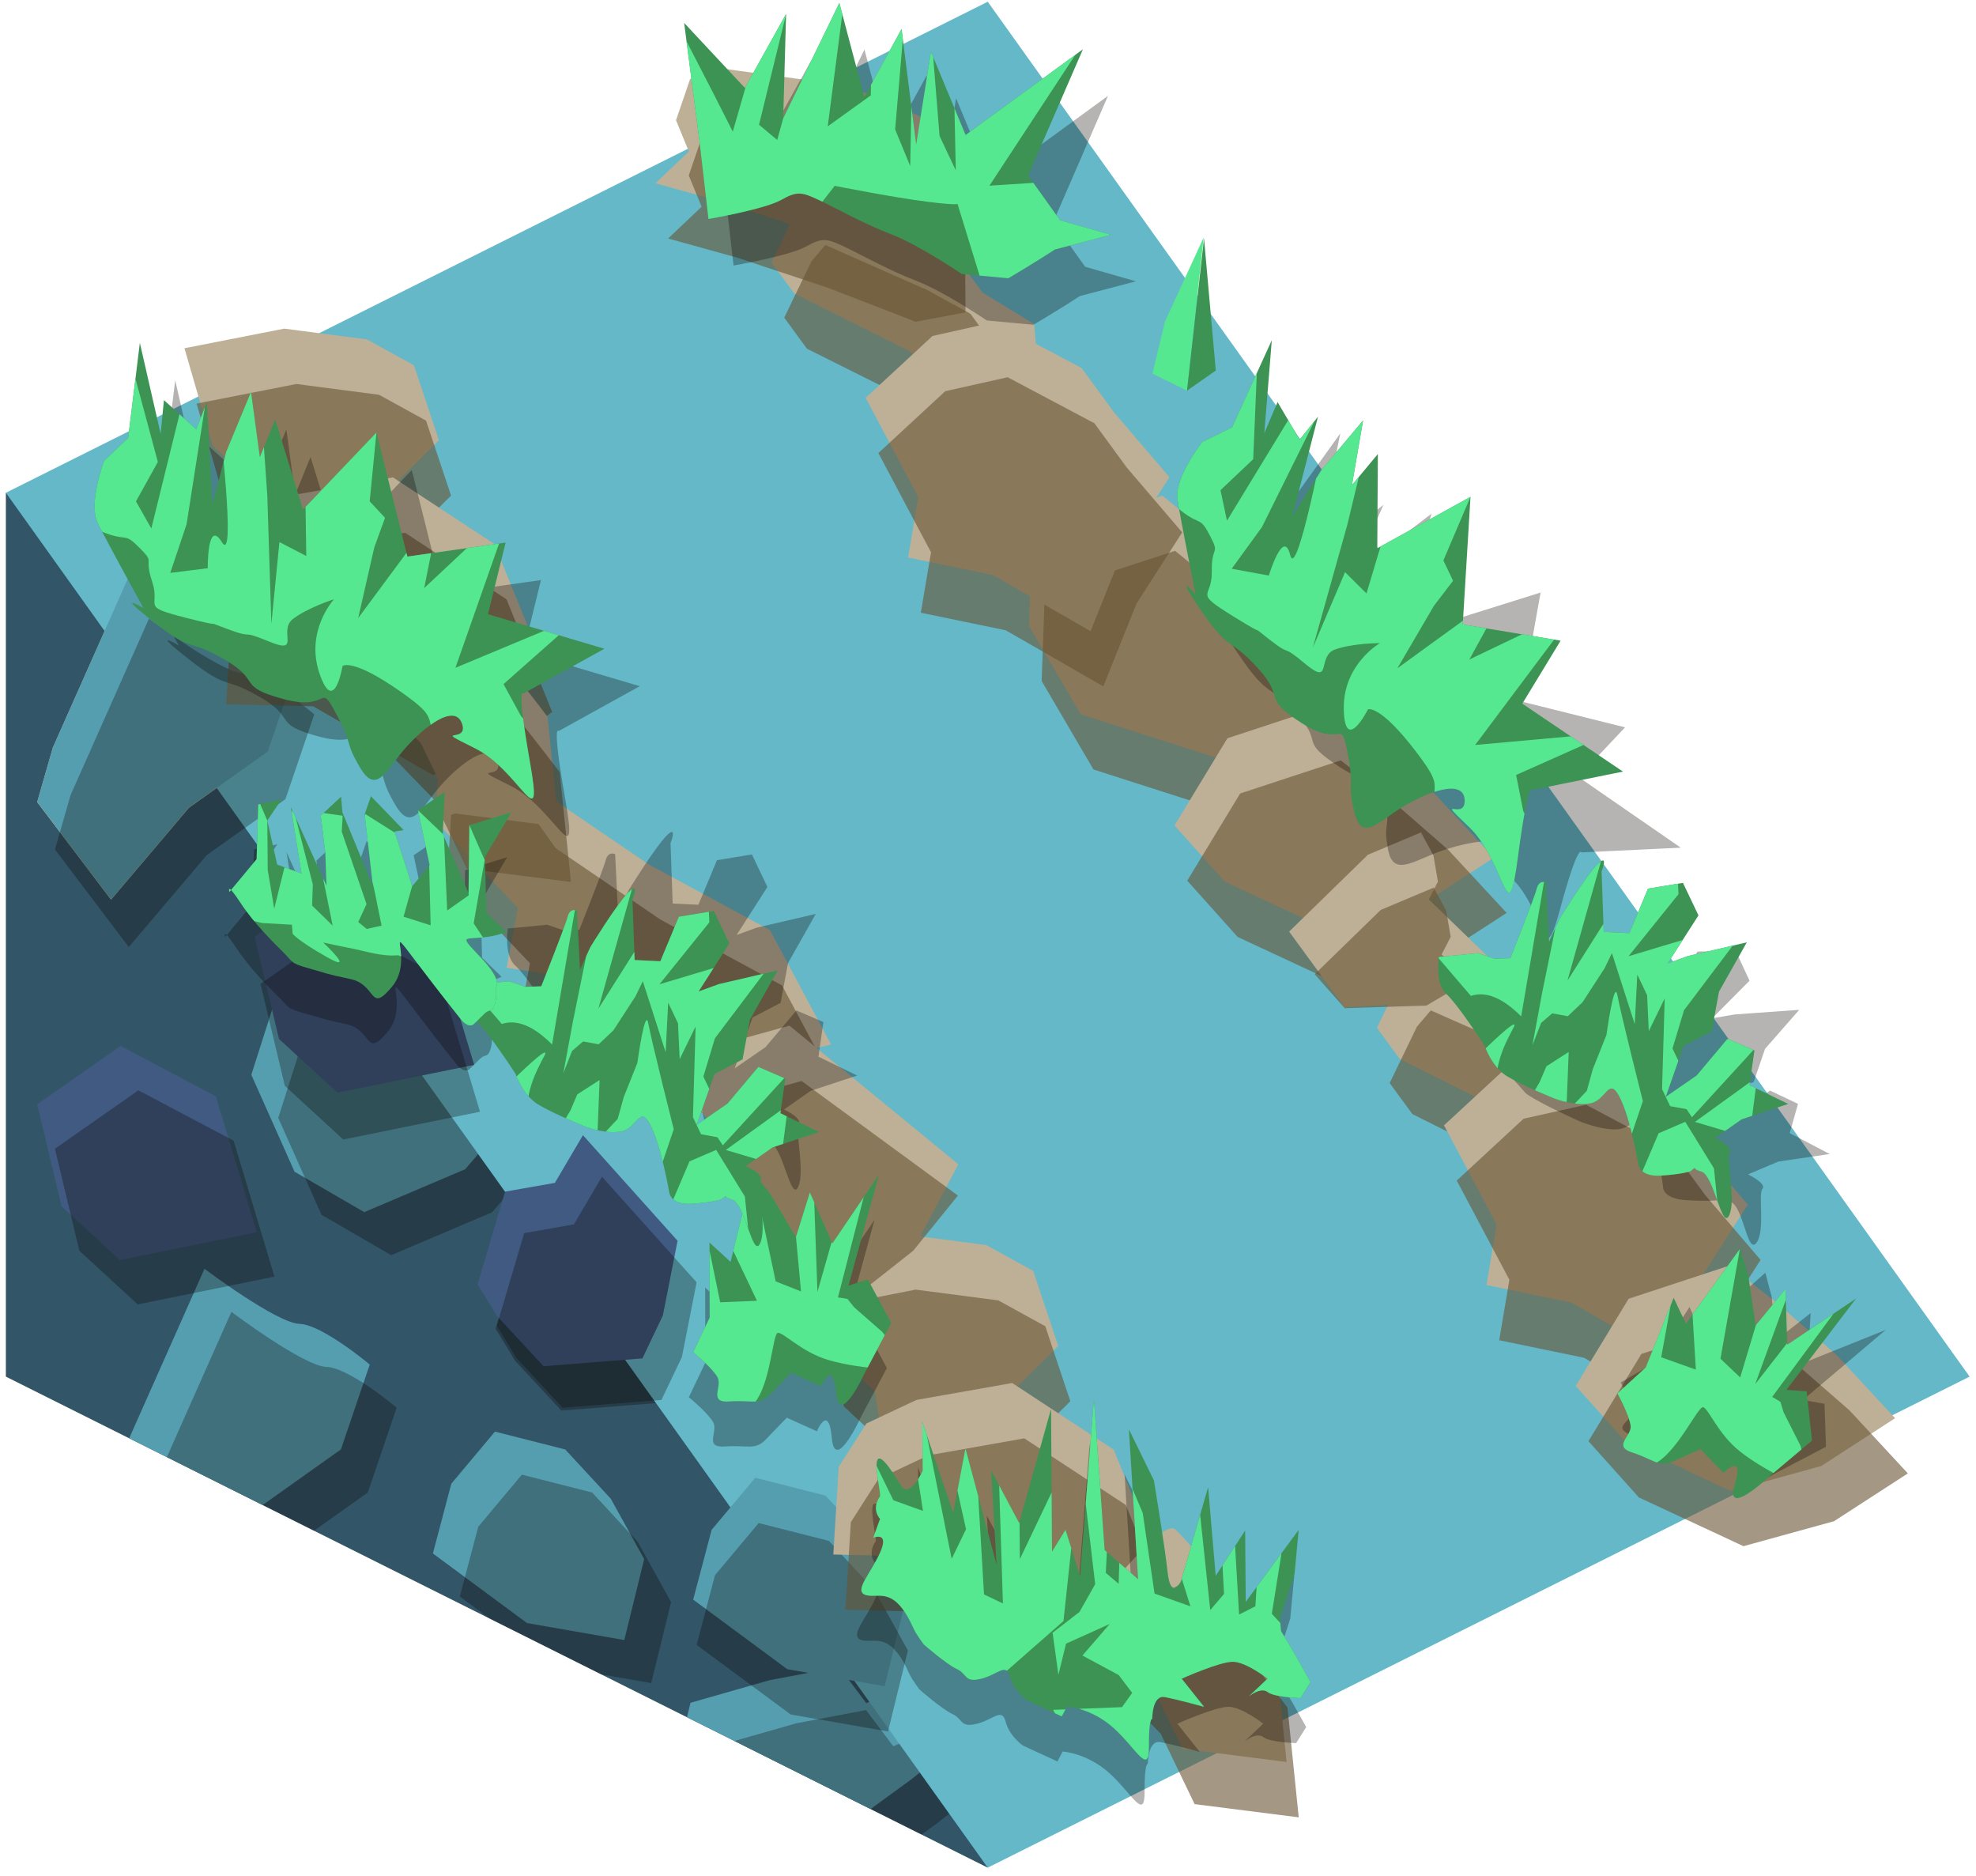 <?xml version="1.0" encoding="UTF-8" standalone="no"?><!DOCTYPE svg PUBLIC "-//W3C//DTD SVG 1.1//EN" "http://www.w3.org/Graphics/SVG/1.1/DTD/svg11.dtd"><svg width="100%" height="100%" viewBox="0 0 216 205" version="1.1" xmlns="http://www.w3.org/2000/svg" xmlns:xlink="http://www.w3.org/1999/xlink" xml:space="preserve" xmlns:serif="http://www.serif.com/" style="fill-rule:evenodd;clip-rule:evenodd;stroke-linejoin:round;stroke-miterlimit:1.414;"><g id="Dirt_Ramp_LeftUp_high-angle3"><g id="Dirt_Ramp_LeftUp_high-angle1"><path d="M0.641,53.853l0,96.598l107.331,53.665l0,-96.598l-107.331,-53.665Z" style="fill:#325568;"/><clipPath id="_clip1"><path d="M0.641,53.853l0,96.598l107.331,53.665l0,-96.598l-107.331,-53.665Z"/></clipPath><g clip-path="url(#_clip1)"><path d="M102.444,235.007l7.471,-8.393l-0.629,-15.381l-4.861,-8.364l-7.639,3.248l-3.734,6.804l-0.661,10.713l10.053,11.373" style="fill:#e1c080;"/><path d="M78.903,204.722l-6.48,-6.062l3.057,-12.564l8.623,-2.464l7.622,-1.443l2.977,3.95l3.5,-1.488l5.378,1.085l1.634,4.32l-5.651,4.448l-4.24,3.09l-7.816,4.704l-8.604,2.424Z" style="fill:#559eb0;"/><path d="M41.917,211.028l-7.621,-4.416l-4.724,-10.593l3.045,-9.557l19.234,-2.964l6.432,7.697l1.005,7.709l-6.328,7.427l-11.043,4.697Z" style="fill:#e1c080;"/><path d="M20.141,174.567l-8.069,-10.664l1.707,-5.942l8.574,-19.295c0,0 7.897,5.94 10.383,6.017c2.486,0.077 7.683,4.452 7.683,4.452l-3.152,9.269l-8.6,6.112l-8.526,10.051Z" style="fill:#559eb0;"/><path d="M68.244,179.239l-10.639,-1.857l-10.285,-7.605l2.016,-7.626l4.769,-5.691l7.679,1.95l4.985,5.388l3.648,6.589l-2.173,8.852" style="fill:#559eb0;"/><path d="M9.431,206.754l9.12,-6.382l10.414,5.505l4.461,14.856l-14.945,3.036l-6.387,-5.869l-2.663,-11.146" style="fill:#e1c080;"/><path d="M97.077,148.942l7.471,-8.393l-0.629,-15.381l-4.861,-8.364l-7.639,3.248l-3.734,6.804l-0.66,10.713l10.052,11.373" style="fill:#e1c080;"/><path d="M84.659,167.474l9.713,-5.467l-1.146,-6.211l-5.191,-3.009l-4.056,1.725l-4.471,4.43l0.085,5.596l5.066,2.936Z" style="fill:#405a81;"/><path d="M54.375,143.879l5.042,5.43l10.806,-0.848l2.238,-4.699l1.605,-8.155l-10.343,-11.541l-3.071,5.211l-5.436,0.955l-2.99,10.126l2.149,3.521" style="fill:#405a81;"/><path d="M68.556,120.859l-6.48,-6.063l3.057,-12.564l8.623,-2.464l7.622,-1.443l2.977,3.95l3.5,-1.488l5.378,1.085l1.634,4.32l-5.651,4.448l-4.24,3.091l-7.816,4.703l-8.604,2.425Z" style="fill:#e1c080;"/><path d="M39.818,132.473l-7.621,-4.416l-4.724,-10.592l3.046,-9.558l19.233,-2.963l6.432,7.697l1.006,7.708l-6.329,7.428l-11.043,4.696Z" style="fill:#559eb0;"/><path d="M12.133,98.33l-8.068,-10.665l1.706,-5.942l8.575,-19.294c0,0 7.897,5.94 10.383,6.017c2.485,0.076 7.683,4.452 7.683,4.452l-3.152,9.269l-8.6,6.112l-8.527,10.051Z" style="fill:#e1c080;"/><path d="M59.13,102.421l-10.639,-1.857l-10.284,-7.605l2.016,-7.626l4.769,-5.692l7.679,1.95l4.985,5.389l3.648,6.588l-2.174,8.853" style="fill:#405a81;"/><path d="M4.065,120.689l9.119,-6.382l10.414,5.505l4.461,14.856l-14.945,3.036l-6.387,-5.869l-2.662,-11.146" style="fill:#405a81;"/><path d="M86.601,172.328l9.714,-5.466l-1.146,-6.212l-5.191,-3.008l-4.057,1.725l-4.47,4.429l0.085,5.597l5.065,2.935Zm-30.283,-23.594l5.042,5.43l10.806,-0.849l2.238,-4.698l1.605,-8.155l-10.344,-11.542l-3.07,5.211l-5.436,0.955l-2.99,10.127l2.149,3.521Zm-50.311,-23.19l2.663,11.146l6.387,5.869l14.945,-3.037l-4.461,-14.855l-10.414,-5.505l-9.12,6.382Zm55.066,-18.269l-10.639,-1.857l-10.285,-7.605l2.017,-7.626l4.768,-5.691l7.679,1.95l4.985,5.388l3.648,6.589l-2.173,8.852Z" style="fill:#0a0500;fill-opacity:0.3;"/><path d="M81.846,209.428l-6.48,-6.062l3.057,-12.564l8.623,-2.464l7.622,-1.443l2.977,3.95l3.5,-1.488l5.378,1.085l1.634,4.32l-5.651,4.448l-4.24,3.09l-7.816,4.704l-8.604,2.424Zm-10.66,-25.483l-10.639,-1.857l-10.285,-7.605l2.017,-7.626l4.768,-5.691l7.68,1.95l4.984,5.388l3.648,6.589l-2.173,8.852Zm-48.103,-4.672l-8.068,-10.664l1.706,-5.942l8.575,-19.295c0,0 7.897,5.94 10.383,6.017c2.486,0.077 7.683,4.452 7.683,4.452l-3.152,9.269l-8.6,6.112l-8.527,10.051Zm76.937,-25.625l7.471,-8.393l-0.629,-15.381l-4.861,-8.364l-7.639,3.248l-3.734,6.804l-0.661,10.713l10.053,11.373Zm-57.26,-16.469l-7.62,-4.416l-4.724,-10.592l3.045,-9.558l19.234,-2.963l6.431,7.697l1.006,7.708l-6.329,7.428l-11.043,4.696Zm28.739,-11.614l-6.48,-6.063l3.056,-12.564l8.623,-2.464l7.623,-1.443l2.976,3.95l3.5,-1.488l5.379,1.085l1.634,4.32l-5.651,4.448l-4.24,3.091l-7.817,4.703l-8.603,2.425Z" style="fill:#0a0500;fill-opacity:0.3;"/></g><path d="M0.641,53.853l107.331,-53.666l107.331,150.264l-107.331,53.665l-107.331,-150.263Z" style="fill:#64b8c7;"/><path d="M96.696,184.283l-10.639,-1.857l-10.284,-7.605l2.016,-7.626l4.769,-5.692l7.679,1.95l4.985,5.389l3.647,6.588l-2.173,8.853" style="fill:#559eb0;"/><path d="M97.07,189.232l-10.639,-1.857l-10.284,-7.605l2.016,-7.626l4.769,-5.691l7.679,1.95l4.985,5.388l3.648,6.589l-2.174,8.852" style="fill:#0a0500;fill-opacity:0.3;"/><path d="M54.375,143.879l5.042,5.43l10.806,-0.848l2.238,-4.699l1.605,-8.155l-10.343,-11.541l-3.071,5.211l-5.436,0.955l-2.99,10.126l2.149,3.521" style="fill:#405a81;"/><path d="M56.456,148.416l5.042,5.43l10.806,-0.848l2.237,-4.699l1.606,-8.155l-10.344,-11.541l-3.07,5.211l-5.436,0.955l-2.991,10.126l2.15,3.521" style="fill:#0a0500;fill-opacity:0.3;"/><path d="M12.135,98.302l-8.069,-10.665l1.707,-5.942l8.575,-19.294c0,0 7.897,5.94 10.382,6.017c2.486,0.076 7.683,4.452 7.683,4.452l-3.151,9.269l-8.6,6.112l-8.527,10.051Z" style="fill:#559eb0;"/><path d="M14.076,103.503l-8.069,-10.665l1.707,-5.942l8.575,-19.294c0,0 7.896,5.94 10.382,6.016c2.486,0.077 7.683,4.453 7.683,4.453l-3.152,9.269l-8.599,6.112l-8.527,10.051Z" style="fill:#0a0500;fill-opacity:0.3;"/><path d="M27.837,102.4l9.119,-6.381l10.414,5.505l4.461,14.855l-14.945,3.037l-6.387,-5.869l-2.662,-11.147" style="fill:#405a81;"/><path d="M28.475,107.522l9.119,-6.381l10.414,5.504l4.462,14.856l-14.946,3.037l-6.387,-5.869l-2.662,-11.147" style="fill:#0a0500;fill-opacity:0.3;"/></g><g><path d="M26.087,40.814l112.698,147.581l53.666,-26.833l-112.698,-147.581l-53.666,26.833Z" style="fill:#64b8c7;"/><g><path d="M133.677,83.047l9.126,0.109l3.292,-7.523l-6.61,-6.918l-4.085,-7.704l-8.339,-6.846l-14.246,4.63l-0.343,9.597l5.664,9.668l15.541,4.987Z" style="fill:#bdb097;"/><path d="M135.071,89.081l9.126,0.109l3.292,-7.523l-6.61,-6.917l-4.084,-7.704l-8.34,-6.846l-14.246,4.63l-0.343,9.596l5.664,9.669l15.541,4.986Z" style="fill:#685435;fill-opacity:0.6;"/><path d="M86.812,32.071l12.645,6.319l7.08,6.561l3.393,0.041l4.211,0.05l-0.697,-4.809l-0.388,-4.805l-5.659,-3.461l-2.718,-3.716l-4.707,-2.58l-11.147,-4.934l-1.514,1.778l-2.979,6.165l2.48,3.391Z" style="fill:#bdb097;"/><path d="M88.206,38.106l12.645,6.319l7.08,6.56l3.393,0.041l4.211,0.051l-0.697,-4.809l-0.388,-4.805l-5.659,-3.462l-2.717,-3.715l-4.708,-2.581l-11.146,-4.933l-1.515,1.777l-2.979,6.166l2.48,3.391Z" style="fill:#685435;fill-opacity:0.6;"/><path d="M92.689,9.359l9.577,4.075l1.837,7.327l0.042,7.347l-5.454,1.019l-9.573,-3.707l-9.909,-3.291l-7.567,-2.099l3.66,-3.47l-1.405,-3.42l1.54,-4.504l3.065,-1.204l14.187,1.927" style="fill:#bdb097;"/><path d="M94.083,15.394l9.578,4.074l1.836,7.327l0.042,7.347l-5.453,1.02l-9.574,-3.707l-9.909,-3.291l-7.566,-2.099l3.66,-3.471l-1.406,-3.42l1.54,-4.504l3.065,-1.204l14.187,1.928" style="fill:#685435;fill-opacity:0.6;"/><path d="M121.779,45.067l6.055,7.085l-4.987,7.767l-3.637,9.061l-10.673,-6.132l-9.273,-1.918l1.114,-6.607l-5.754,-10.843l7.309,-6.761l6.822,-1.525l9.482,5.03l3.542,4.843Z" style="fill:#bdb097;"/><path d="M123.173,51.101l6.055,7.085l-4.986,7.767l-3.638,9.061l-10.672,-6.132l-9.274,-1.918l1.114,-6.606l-5.754,-10.844l7.309,-6.761l6.822,-1.525l9.482,5.03l3.542,4.843Z" style="fill:#685435;fill-opacity:0.6;"/><path d="M152.995,115.723l12.645,6.32l7.079,6.56l3.394,0.041l4.21,0.05l-0.697,-4.808l-0.387,-4.805l-5.659,-3.462l-2.718,-3.715l-4.708,-2.581l-11.146,-4.933l-1.514,1.777l-2.979,6.166l2.48,3.39Z" style="fill:#bdb097;"/><path d="M154.389,121.758l12.645,6.319l7.079,6.561l3.394,0.04l4.211,0.051l-0.697,-4.809l-0.388,-4.805l-5.659,-3.462l-2.718,-3.715l-4.707,-2.58l-11.147,-4.934l-1.514,1.778l-2.979,6.165l2.48,3.391Z" style="fill:#685435;fill-opacity:0.6;"/><path d="M185.002,124.576l6.055,7.085l-4.987,7.767l-3.637,9.061l-10.672,-6.132l-9.274,-1.918l1.114,-6.607l-5.754,-10.843l7.309,-6.761l6.822,-1.525l9.482,5.03l3.542,4.843Z" style="fill:#bdb097;"/><path d="M186.396,130.61l6.055,7.085l-4.986,7.767l-3.638,9.061l-10.672,-6.132l-9.274,-1.918l1.114,-6.606l-5.754,-10.844l7.309,-6.761l6.822,-1.525l9.482,5.03l3.542,4.843Z" style="fill:#685435;fill-opacity:0.6;"/><path d="M40.116,37.095l-9.043,-1.179l-10.909,2.143l3.078,10.633l4.703,4.4l1.045,6.782l7.308,2.034l5.822,-7.976l5.861,-5.818l-2.732,-8.193l-5.133,-2.826Z" style="fill:#bdb097;"/><path d="M41.44,43.146l-9.043,-1.18l-10.909,2.143l3.078,10.633l4.703,4.4l1.045,6.782l7.307,2.034l5.823,-7.975l5.861,-5.819l-2.732,-8.193l-5.133,-2.825Z" style="fill:#685435;fill-opacity:0.6;"/><path d="M42.954,52.173l11.093,7.28l4.988,12.305l-6.194,4.655l-6.854,2.239l-13.084,-7.51l-9.505,-0.225l0.59,-9.588l3.027,-4.73l5.465,-2.575l10.474,-1.851Z" style="fill:#bdb097;"/><path d="M44.278,58.224l11.093,7.279l4.987,12.305l-6.193,4.656l-6.854,2.238l-13.084,-7.51l-9.505,-0.224l0.59,-9.589l3.027,-4.73l5.465,-2.575l10.474,-1.85Z" style="fill:#685435;fill-opacity:0.6;"/><path d="M107.81,136.071l-9.043,-1.18l-10.91,2.143l3.078,10.633l4.704,4.4l1.044,6.782l7.308,2.034l5.822,-7.975l5.862,-5.819l-2.733,-8.193l-5.132,-2.825Z" style="fill:#bdb097;"/><path d="M109.134,142.121l-9.043,-1.18l-10.91,2.144l3.078,10.633l4.704,4.4l1.044,6.781l7.308,2.035l5.822,-7.976l5.862,-5.819l-2.733,-8.193l-5.132,-2.825Z" style="fill:#685435;fill-opacity:0.6;"/><path d="M110.647,151.149l11.093,7.279l4.988,12.305l-6.194,4.656l-6.854,2.238l-13.083,-7.51l-9.506,-0.224l0.591,-9.589l3.026,-4.73l5.465,-2.575l10.474,-1.85Z" style="fill:#bdb097;"/><path d="M111.971,157.199l11.093,7.279l4.988,12.305l-6.194,4.656l-6.854,2.239l-13.083,-7.511l-9.506,-0.224l0.591,-9.589l3.026,-4.73l5.465,-2.575l10.474,-1.85Z" style="fill:#685435;fill-opacity:0.6;"/><path d="M70.901,94.467l13.261,7.176l6.693,12.518l-8.022,1.855l-6.961,-0.164l-13.87,-9.066l-6.626,-1.02l1.23,-6.54l-9.022,-9.518l0.401,-6.704l3.857,-1.328l5.559,2.14l2.027,2.84l11.473,7.811" style="fill:#bdb097;"/><path d="M72.225,100.518l13.261,7.176l6.693,12.517l-8.022,1.855l-6.961,-0.164l-13.87,-9.066l-6.626,-1.02l1.23,-6.54l-9.022,-9.518l0.401,-6.704l3.857,-1.328l5.559,2.14l2.027,2.84l11.473,7.812" style="fill:#685435;fill-opacity:0.6;"/><path d="M48.82,64.869c1.554,1.055 11.037,13.464 11.037,13.464l1.229,12.009l-11.38,-1.446l-3.7,-7.686l-6.758,-6.965c0,0 8.018,-10.432 9.572,-9.376Z" style="fill:#bdb097;"/><path d="M50.144,70.919c1.554,1.056 11.037,13.464 11.037,13.464l1.229,12.009l-11.38,-1.446l-3.7,-7.686l-6.758,-6.964c0,0 8.018,-10.433 9.572,-9.377Z" style="fill:#685435;fill-opacity:0.6;"/><path d="M128.377,167.095c1.554,1.056 11.037,13.464 11.037,13.464l1.229,12.009l-11.381,-1.446l-3.7,-7.686l-6.757,-6.964c0,0 8.018,-10.433 9.572,-9.377Z" style="fill:#bdb097;"/><path d="M129.701,173.145c1.554,1.056 11.037,13.464 11.037,13.464l1.229,12.009l-11.381,-1.446l-3.7,-7.685l-6.757,-6.965c0,0 8.018,-10.433 9.572,-9.377Z" style="fill:#685435;fill-opacity:0.6;"/><path d="M145.16,77.069l-10.989,3.615l-5.785,9.531l5.511,6.148l11.432,5.328l9.899,-2.728l8.071,-5.226l-6.387,-6.897l-6.849,-5.966l-4.903,-3.805" style="fill:#bdb097;"/><path d="M146.554,83.104l-10.988,3.614l-5.786,9.531l5.511,6.149l11.432,5.327l9.899,-2.727l8.071,-5.227l-6.387,-6.896l-6.849,-5.967l-4.903,-3.804" style="fill:#685435;fill-opacity:0.6;"/><path d="M189.018,138.325l-10.989,3.615l-5.786,9.531l5.511,6.148l11.432,5.328l9.899,-2.727l8.071,-5.227l-6.387,-6.897l-6.849,-5.966l-4.902,-3.805" style="fill:#bdb097;"/><path d="M190.412,144.36l-10.989,3.614l-5.786,9.532l5.511,6.148l11.433,5.328l9.898,-2.728l8.071,-5.227l-6.387,-6.896l-6.849,-5.966l-4.902,-3.805" style="fill:#685435;fill-opacity:0.6;"/><path d="M155.329,90.971l-5.797,2.443l-8.615,8.399l6.057,8.281l9.448,-0.542l7.817,-3.456l-8.055,-7.802l0.999,-1.94l-0.488,-2.854l-1.366,-2.529Z" style="fill:#bdb097;"/><path d="M156.723,97.006l-5.797,2.442l-7.21,7.024l3.276,3.711l8.939,-0.287l5.095,-3.006l-3.448,-2.562l0.999,-1.939l-0.488,-2.855l-1.366,-2.528Z" style="fill:#685435;fill-opacity:0.6;"/><path d="M86.295,112.091l-7.526,2.083l-3.034,5.726l7.257,11.683l9.503,9.851l7.024,-4.294l5.242,-9.895l-18.466,-15.154Z" style="fill:#bdb097;"/><path d="M87.619,118.142l-7.526,2.082l-3.034,5.726l8.762,11.743l6.467,4.954l7.541,-5.96l4.883,-6.025l-17.093,-12.52Z" style="fill:#685435;fill-opacity:0.6;"/></g></g><g id="GrassBlank04"><path d="M188.401,130.885c0,0.102 0.175,0.245 0.739,0.444c1.462,0.513 1.848,5.812 2.853,4.503c1.005,-1.31 0.158,-5.34 0.664,-5.905c0.506,-0.566 -1.577,-1.582 -1.577,-1.582l3.311,-1.398l5.621,-0.826l-4.377,-2.283l0.91,-3.197l-3.063,-1.453l-3.969,3.034l-3.848,1.601l2.58,-4.55l3.449,-1.009l1.246,-3.636l3.736,-4.264l-7.047,0.503l-2.464,0.423l4.079,-4.107l-1.512,-3.267l-4.171,0.076l-2.607,3.943l-3.017,-0.459l0.325,-5.713c0,0 1.076,-1.708 -0.434,-0.727c-1.509,0.981 -4.971,4.632 -4.971,4.632l-1.443,1.991l0.226,-5.597c0,0 -0.792,-0.417 -1.167,0.441c-0.375,0.858 -3.771,6.201 -3.771,6.201l-1.873,-0.164l-1.866,-0.741l-4.666,-0.167c0,0 -0.729,2.464 0.52,3.574c1.248,1.111 4.034,5.404 4.034,5.404c0,0 0.209,0.711 0.735,1.522l1.19,1.339c0.128,0.102 0.262,0.2 0.405,0.291c1.728,1.103 5.469,2.774 5.469,2.774c0,0 2.316,0.995 4.161,0.885c1.845,-0.11 2.341,-2.297 3.417,-0.214c1.076,2.083 1.577,6.623 1.577,6.623c0,0 0.034,1.187 2.543,1.34c2.51,0.152 3.506,-0.011 3.506,-0.011l0.547,-0.274c-0.002,-0.162 0.433,-0.218 0.433,-0.218l-0.433,0.218Zm11.04,22.533l-2.361,-0.414l9.056,-7.662l-8.533,3.427l0.325,-5.264l-3.851,3.019l-0.408,-4.806l-0.699,-2.623l-7.088,6.345l-1.201,-2.598l-3.949,6.182l-3.575,2.062c0,0 1.211,2.227 1.243,3.236c0.031,1.01 -2.385,1.654 -0.004,2.548c2.381,0.895 2.917,1.779 4.665,1.351c1.748,-0.428 3.354,-0.782 3.354,-0.782l2.453,2.546c0,0 2.753,-1.779 1.22,1.265c-1.534,3.044 4.039,-0.262 4.039,-0.262l5.476,-2.872l-0.162,-4.698Zm-64.319,-83.157c0,0 -2.573,-2.868 0.482,1.573c3.055,4.441 2.959,2.756 6.112,6.172c3.153,3.417 0.043,2.754 4.685,5.796c4.641,3.042 4.621,-0.188 5.102,3.447c0.48,3.635 -0.339,2.457 0.217,5.546c0.556,3.089 2.724,1.304 5.758,0.229c3.034,-1.076 7.483,-1.885 7.351,0.204c-0.133,2.088 -3.663,-1.165 0.308,2.629c3.971,3.793 3.421,10.781 5.414,3.44c1.992,-7.341 2.319,-6.135 2.319,-6.135l10.858,-0.519l-11.196,-7.735l5.106,-5.417l-11.361,-2.831l2.127,-11.903l-11.458,3.595l0.963,-8.863l-3.353,2.593l1.935,-5.951l-5.379,4.119l-3.874,3.974l3.985,-9.047l-2.383,1.917l-2.236,-3.832l-1.858,2.751l1.768,-8.651l-5.497,7.666l-3.647,0.988c0,0 -3.674,2.985 -3.471,5.107c0.113,1.179 0.478,3.87 0.78,6.028l-0.423,2.593l0.866,0.517Zm-0.178,-1.237c0.107,0.753 0.178,1.237 0.178,1.237c0,0 -0.365,-0.407 -0.657,-0.677l0.479,-0.56Z" style="fill:#0a0500;fill-opacity:0.3;"/><path d="M197.487,152.064l-2.207,-0.168l7.605,-9.977l-7.518,5.045l-0.191,-6.086l-3.256,3.967l-0.821,-5.465l-0.886,-2.919l-5.92,8.207l-1.344,-2.826l-3.052,7.611l-3.092,2.833c0,0 1.319,2.4 1.442,3.555c0.124,1.155 -2.036,2.208 0.234,2.926c2.269,0.717 2.844,1.663 4.41,0.943c1.566,-0.719 3.007,-1.334 3.007,-1.334l2.49,2.604c0,0 2.363,-2.402 1.237,1.293c-1.125,3.695 3.686,-0.827 3.686,-0.827l4.762,-4.01l-0.586,-5.372Z" style="fill:#3c9353;"/><clipPath id="_clip2"><path d="M197.487,152.064l-2.207,-0.168l7.605,-9.977l-7.518,5.045l-0.191,-6.086l-3.256,3.967l-0.821,-5.465l-0.886,-2.919l-5.92,8.207l-1.344,-2.826l-3.052,7.611l-3.092,2.833c0,0 1.319,2.4 1.442,3.555c0.124,1.155 -2.036,2.208 0.234,2.926c2.269,0.717 2.844,1.663 4.41,0.943c1.566,-0.719 3.007,-1.334 3.007,-1.334l2.49,2.604c0,0 2.363,-2.402 1.237,1.293c-1.125,3.695 3.686,-0.827 3.686,-0.827l4.762,-4.01l-0.586,-5.372Z"/></clipPath><g clip-path="url(#_clip2)"><path d="M183.238,139.307l-1.65,9.028l3.788,1.351l-0.522,-8.69l5.5,-5.439l-2.285,12.935l2.153,2.05l1.747,-5.807l4.385,-5.816l-4.487,12.349l3.696,-4.745l2.369,-2.406l4.615,-3.423l-8.824,11.972l0.896,0.533l0.351,1.153l1.843,3.643l1.244,4.949c0,0 -4.657,-1.782 -7.875,-4.331c-2.386,-1.89 -3.455,-4.725 -4.007,-4.82c-0.6,-0.103 -2.853,5.022 -5.398,6.228c-2.953,1.399 -6.203,-1.082 -6.203,-1.082l2.337,-9.958l6.327,-9.674" style="fill:#56e890;"/></g><path d="M167.485,86.336l9.923,-2.009l-11.001,-7.424l4.186,-6.884l-10.697,-1.772l0.847,-13.944l-10.189,5.619l0.061,-10.303l-2.838,3.415l1.224,-7.085l-4.558,5.429l-3.188,5.068l2.819,-10.907l-2.01,2.511l-2.41,-4.109l-1.451,3.4l0.82,-10.162l-4.336,9.517l-3.258,1.61c0,0 -3.096,3.905 -2.713,6.315c0.384,2.41 1.973,10.333 1.973,10.333c0,0 -2.629,-2.958 0.589,1.743c3.218,4.702 2.974,2.78 6.187,6.292c3.213,3.513 0.295,3.157 4.841,6.045c4.545,2.889 4.227,-0.818 5.006,3.294c0.779,4.111 -0.083,2.865 0.715,6.339c0.797,3.475 2.622,1.143 5.309,-0.487c2.687,-1.629 6.697,-3.138 6.77,-0.722c0.072,2.415 -3.472,-0.86 0.527,2.979c3.999,3.838 4.144,11.934 5.292,3.245c1.147,-8.688 1.56,-7.346 1.56,-7.346Z" style="fill:#3c9353;"/><clipPath id="_clip3"><path d="M167.485,86.336l9.923,-2.009l-11.001,-7.424l4.186,-6.884l-10.697,-1.772l0.847,-13.944l-10.189,5.619l0.061,-10.303l-2.838,3.415l1.224,-7.085l-4.558,5.429l-3.188,5.068l2.819,-10.907l-2.01,2.511l-2.41,-4.109l-1.451,3.4l0.82,-10.162l-4.336,9.517l-3.258,1.61c0,0 -3.096,3.905 -2.713,6.315c0.384,2.41 1.973,10.333 1.973,10.333c0,0 -2.629,-2.958 0.589,1.743c3.218,4.702 2.974,2.78 6.187,6.292c3.213,3.513 0.295,3.157 4.841,6.045c4.545,2.889 4.227,-0.818 5.006,3.294c0.779,4.111 -0.083,2.865 0.715,6.339c0.797,3.475 2.622,1.143 5.309,-0.487c2.687,-1.629 6.697,-3.138 6.77,-0.722c0.072,2.415 -3.472,-0.86 0.527,2.979c3.999,3.838 4.144,11.934 5.292,3.245c1.147,-8.688 1.56,-7.346 1.56,-7.346Z"/></clipPath><g clip-path="url(#_clip3)"><path d="M137.552,36.909l-0.562,13.277l-3.577,3.386l0.71,3.334l7.759,-12.737l3.093,-0.741l-7.031,14.179l-3.305,4.55l4.06,0.745c0,0 1.587,-5.252 2.331,-2.248c0.745,3.004 3.819,-13.227 3.819,-13.227l5.331,-2.136l-2.898,12.046l-3.777,13.454l3.525,-8.262l2.343,2.332l3.907,-13.062l8.58,-0.116l-4.08,9.565l1.058,2.222l-2.098,2.744l-3.989,6.822l12.209,-8.86l-4.346,7.905l7.778,-3.729l2.33,0.428l-9.47,12.637l14.85,-1.337l-10.372,4.617l0.775,3.935c0,0 4.666,9.199 2.355,9.389c-2.31,0.191 -1.614,6.217 -1.614,6.217c0,0 -3.184,-4.128 -4.822,-6.041c-1.637,-1.914 -2.339,1.469 -4.731,-6.025c-2.391,-7.495 1.044,-4.864 -2.924,-10.049c-3.968,-5.184 -5.231,-4.597 -5.231,-4.597c0,0 -2.524,4.965 -2.646,0.026c-0.122,-4.938 3.95,-7.264 3.95,-7.264c0,0 -2.872,-0.014 -4.894,0.691c-2.023,0.704 -0.291,4.053 -3.213,1.617c-2.923,-2.436 -1.312,-0.63 -3.955,-2.69c-2.642,-2.059 0.43,0.191 -4.006,-2.567c-4.436,-2.759 -2.259,-1.846 -2.311,-4.852c-0.052,-3.005 0.932,-1.749 -0.177,-3.898c-1.11,-2.15 -0.991,-1.15 -2.895,-2.551c-1.903,-1.402 -3.312,-3.878 -2.691,-5.651c0.621,-1.773 3.191,-7.48 3.191,-7.48l7.661,-5.998Z" style="fill:#56e890;"/></g><path d="M187.911,108.371l3.035,-5.382l-6.425,1.494l-2.224,0.807l3.365,-5.247l-1.693,-3.553l-3.823,0.629l-2.027,4.867l-2.814,-0.134l-0.233,-6.603c0,0 0.83,-2.101 -0.465,-0.778c-1.296,1.324 -4.136,5.966 -4.136,5.966l-1.139,2.473l-0.313,-6.455c0,0 -0.767,-0.376 -1.031,0.658c-0.264,1.034 -2.886,7.611 -2.886,7.611l-1.736,0.056l-1.783,-0.609l-4.301,0.416c0,0 -0.44,2.924 0.81,4.036c1.25,1.113 4.208,5.679 4.208,5.679c0,0 0.742,2.274 2.432,3.316c1.689,1.042 5.281,2.474 5.281,2.474c0,0 2.219,0.841 3.903,0.475c1.684,-0.367 1.937,-2.943 3.118,-0.691c1.182,2.252 2.064,7.399 2.064,7.399c0,0 0.141,1.359 2.461,1.207c2.319,-0.151 3.218,-0.469 3.218,-0.469l0.855,-0.691c0,0 -1.048,0.32 0.342,0.719c1.39,0.399 2.237,6.433 3.038,4.799c0.801,-1.634 -0.351,-6.151 0.062,-6.866c0.412,-0.716 -1.596,-1.611 -1.596,-1.611l2.911,-2.036l5.086,-1.681l-4.233,-2.05l0.539,-3.79l-2.948,-1.269l-3.363,3.999l-3.385,2.34l1.947,-5.561l3.073,-1.607l0.806,-4.337Z" style="fill:#3c9353;"/><clipPath id="_clip4"><path d="M187.911,108.371l3.035,-5.382l-6.425,1.494l-2.224,0.807l3.365,-5.247l-1.693,-3.553l-3.823,0.629l-2.027,4.867l-2.814,-0.134l-0.233,-6.603c0,0 0.83,-2.101 -0.465,-0.778c-1.296,1.324 -4.136,5.966 -4.136,5.966l-1.139,2.473l-0.313,-6.455c0,0 -0.767,-0.376 -1.031,0.658c-0.264,1.034 -2.886,7.611 -2.886,7.611l-1.736,0.056l-1.783,-0.609l-4.301,0.416c0,0 -0.44,2.924 0.81,4.036c1.25,1.113 4.208,5.679 4.208,5.679c0,0 0.742,2.274 2.432,3.316c1.689,1.042 5.281,2.474 5.281,2.474c0,0 2.219,0.841 3.903,0.475c1.684,-0.367 1.937,-2.943 3.118,-0.691c1.182,2.252 2.064,7.399 2.064,7.399c0,0 0.141,1.359 2.461,1.207c2.319,-0.151 3.218,-0.469 3.218,-0.469l0.855,-0.691c0,0 -1.048,0.32 0.342,0.719c1.39,0.399 2.237,6.433 3.038,4.799c0.801,-1.634 -0.351,-6.151 0.062,-6.866c0.412,-0.716 -1.596,-1.611 -1.596,-1.611l2.911,-2.036l5.086,-1.681l-4.233,-2.05l0.539,-3.79l-2.948,-1.269l-3.363,3.999l-3.385,2.34l1.947,-5.561l3.073,-1.607l0.806,-4.337Z"/></clipPath><g clip-path="url(#_clip4)"><path d="M169.001,95.073l-2.717,16.012c-2.024,-2.031 -3.858,-2.785 -5.501,-2.245l-3.678,-4.286l-0.822,5.818l5.749,4.557c0,0 4.198,-4.144 3.42,-2.635c-0.778,1.509 -2.479,4.445 -1.652,7.509c0.827,3.064 2.856,3.427 2.961,2.076c0.105,-1.351 1.538,-3.606 1.538,-3.606l0.743,-1.741l2.436,-1.564l-0.211,5.364l-0.939,2.201l3.128,-3.314l0.665,-2.394l1.484,-3.72c0,0 0.852,-6.258 1.201,-4.313c0.349,1.945 2.779,11.552 2.779,11.552l-1.575,4.647l0.278,5.937l3.016,-7.072l2.917,-1.253l3.138,5.094l0.91,8.92l1.352,-0.918l0.995,-6.618l1.472,-11.391l-6.811,4.922l-0.91,-1.39l-1.798,-0.33l-0.887,-1.862l0.291,-9.912l-1.741,3.569l-0.183,-3.922l-1.074,-2.256l-0.276,5.42l-2.497,-7.758l-0.806,1.659l-2.409,3.708l-1.611,1.523l-1.7,-0.312l-1.209,1.04l-0.957,2.451l1.025,-5.536l1.488,-7.318l0.385,-3.711l5.092,-5.297l-4.154,14.79l5.181,-8.18l2.379,-3.325l4.398,-1.853l0.172,3.92l-5.456,6.775l8.037,-2.413l2.265,-0.743l2.567,0.04l-6.804,9.015l-1.262,4.186l1.284,2.696l0.917,-2.148l5.382,-3.599l1.241,3.243l-6.702,7.322l0.332,0.508l16.759,4.975l-23.792,15.839l-30.116,-28.855l3.78,-11.979l17.093,-7.519Z" style="fill:#56e890;"/></g></g><path d="M114.42,158.9l-3.486,12.47l-3.061,-5.74l0.588,10.278l-3.397,-12.678l-1.342,7.031l-3.371,-9.931l0.037,5.324c0,0 -1.419,3.231 -2.433,1.543c-4.199,-6.995 -2.011,0.922 -2.241,1.261c-0.99,1.456 0.017,2.463 0.017,2.463l-0.754,2.063c0,0 1.798,-0.762 0.778,1.567c-1.019,2.328 -2.966,4.253 -1.601,4.684c1.365,0.431 3.09,-1.123 5.22,3.632c0.322,0.719 1.143,1.784 1.143,1.784c0,0 2.434,2.136 3.606,2.68c1.172,0.545 0.799,1.505 2.624,1.068c1.825,-0.437 2.773,-1.823 3.179,-0.244c0.406,1.579 1.864,2.6 1.864,2.6l3.803,1.755l0.566,-1.087c0,0 2.634,0.147 5.087,2.34c2.452,2.194 3.893,5.313 3.871,2.046c-0.022,-3.267 0.359,-3.03 0.359,-3.03c0,0 -0.021,-2.645 1.377,-2.384c1.397,0.262 4.294,1.065 4.294,1.065l-2.448,-3.074c0,0 4.131,-1.861 5.595,-1.85c1.464,0.011 3.79,1.845 3.79,1.845l-2.052,1.943c0,0 1.315,-1.07 2.062,-0.48c0.748,0.591 3.588,0.657 3.588,0.657l1.098,-1.746c0,0 -0.35,-0.67 -1.455,-2.594c-1.105,-1.924 -1.768,-2.982 -1.768,-2.982l-0.118,-1.366l1.6,-4.91l0.447,-4.78l-5.784,7.863l-0.068,-7.788l-3.217,4.946l-0.83,-9.684l-2.961,10.278c0,0 -1.123,2.134 -1.463,-0.973c-0.34,-3.107 -1.507,-10.064 -1.507,-10.064l-2.723,-5.559l0.999,16.374l-3.657,-3.183l-1.17,-16.523l-1.518,19.351l-1.587,-5.046l-1.474,2.382l-0.106,-15.597Zm-20.029,-14.152l-2.109,0.671l3.312,-12.099l-5.079,7.495l-2.458,-5.572l-1.532,4.899l-2.809,-4.76l-1.916,-2.374l-2.413,9.827l-2.305,-2.117l0.023,8.201l-1.805,3.785c0,0 2.122,1.73 2.669,2.755c0.547,1.025 -1.06,2.811 1.313,2.625c2.372,-0.185 3.26,0.476 4.442,-0.777c1.182,-1.254 2.288,-2.364 2.288,-2.364l3.284,1.481c0,0 1.291,-3.112 1.632,0.736c0.341,3.847 3.107,-2.148 3.107,-2.148l2.913,-5.502l-2.557,-4.762Zm-10.913,-20.227c0.011,0.117 0.184,0.259 0.721,0.414c1.39,0.398 2.237,6.433 3.038,4.799c0.801,-1.635 -0.351,-6.151 0.061,-6.867c0.413,-0.716 -1.595,-1.611 -1.595,-1.611l2.911,-2.036l5.086,-1.68l-4.233,-2.051l0.539,-3.789l-2.948,-1.27l-3.363,4l-3.385,2.339l1.947,-5.56l3.073,-1.608l0.806,-4.337l3.035,-5.382l-6.425,1.495l-2.224,0.806l3.365,-5.246l-1.693,-3.554l-3.823,0.629l-2.027,4.867l-2.814,-0.134l-0.233,-6.602c0,0 0.83,-2.102 -0.465,-0.778c-1.296,1.323 -4.136,5.966 -4.136,5.966l-1.139,2.472l-0.313,-6.455c0,0 -0.767,-0.376 -1.031,0.658c-0.264,1.035 -2.886,7.611 -2.886,7.611l-1.736,0.056l-1.783,-0.608l-4.301,0.415c0,0 -0.44,2.924 0.81,4.037c1.25,1.112 4.208,5.679 4.208,5.679c0,0 0.742,2.273 2.432,3.315c1.689,1.043 5.28,2.474 5.28,2.474c0,0 2.22,0.842 3.904,0.475c1.684,-0.366 1.937,-2.943 3.118,-0.691c1.182,2.252 2.064,7.4 2.064,7.4c0,0 0.141,1.358 2.46,1.207c2.32,-0.152 3.219,-0.469 3.219,-0.469l0.476,-0.386c-0.016,-0.185 0.379,-0.306 0.379,-0.306l-0.379,0.306Zm-58.69,-22.331c0.174,0.167 0.475,0.553 0.989,1.335c1.548,2.359 3.597,4.358 4.712,5.463c1.114,1.105 0.74,1.196 2.864,1.782c2.124,0.587 1.581,0.541 4.486,1.154c2.905,0.612 2.04,3.839 4.54,0.837c2.499,-3.003 -0.915,-7.424 2.427,-3.02c3.341,4.403 4.057,5.245 5.02,6.481c0.964,1.236 1.505,0.612 1.505,0.612c0,0 0.5,-0.466 1.096,-1.077c0.596,-0.611 0.851,-0.131 1.158,-0.979c0.308,-0.848 0.138,-1.969 0.138,-1.969c0,0 0.822,-0.609 -1.532,-3.121c-2.355,-2.511 -2.107,-2.116 -0.075,-2.299c2.031,-0.183 2.71,-0.641 2.71,-0.641l-2.125,-2.067l-0.177,-6.074l2.908,-4.915l-4.596,1.411l-0.092,7.433l-2.813,-6.47l0.196,-4.586l-2.909,1.993l1.277,5.994l-1.908,2.312l-1.927,-5.979l0.985,-0.16l-3.57,-3.704l-0.686,1.977l0.902,7.876l-3.337,-8.088l-0.14,-1.709l-2.222,2.064l0.496,4.052l0.132,3.627l-3.902,-8.61l1.165,7.266l-2.66,-0.981l-1.077,-4.808l1.559,-2.328l-2.546,0.562l-0.18,5.989l-2.791,3.365Zm0,0c-0.35,-0.337 -0.18,0.217 -0.18,0.217l0.18,-0.217Zm36.285,-22.297l8.86,-4.899l-12.723,-3.774l1.923,-7.824l-10.735,1.525l-3.383,-13.554l-8.029,8.421l-3.039,-9.844l-1.68,4.11l-0.962,-7.125l-2.715,6.548l-1.517,5.791l-0.59,-11.25l-1.163,3l-3.533,-3.195l-0.362,3.679l-2.272,-9.939l-1.275,10.381l-2.624,2.514c0,0 -1.779,4.655 -0.689,6.838c1.09,2.184 4.987,9.263 4.987,9.263c0,0 -3.397,-2.032 1.086,1.485c4.482,3.517 3.672,1.758 7.792,4.142c4.12,2.384 1.23,2.922 6.434,4.311c5.203,1.389 3.785,-2.051 5.764,1.636c1.979,3.687 0.783,2.757 2.588,5.832c1.805,3.074 2.844,0.301 4.917,-2.06c0.533,-0.608 1.151,-1.233 1.79,-1.789c1.846,-1.607 3.859,-2.631 4.449,-0.935c0.795,2.282 -3.569,0.223 1.399,2.682c4.968,2.46 7.539,10.137 6.022,1.506c-1.517,-8.632 -0.72,-7.476 -0.72,-7.476Zm27.283,-61.87l0.316,-11.408l-4.502,8.081l-6.64,-7.107l1.666,12.839l0.992,8.591c0,0 6.168,-1.071 7.943,-2.086c1.775,-1.015 2.332,-0.829 4.099,-0.003c1.767,0.826 4.863,2.587 7.935,3.763c3.072,1.176 7.707,4.332 7.707,4.332l5.094,0.47c2.964,-1.749 5.089,-3.145 5.089,-3.145l6.11,-1.604l-5.543,-1.59l-3.494,-4.888l5.99,-13.795l-12.825,9.365l-3.784,-9.097l-1.617,10.142l-1.6,-12.624l-4.072,7.436l-2.725,-10.281l-6.139,12.609Z" style="fill:#0a0500;fill-opacity:0.3;"/><g id="GrassBlank041" serif:id="GrassBlank04"><path d="M94.864,139.826l-2.109,0.672l3.312,-12.099l-5.079,7.494l-2.458,-5.571l-1.532,4.898l-2.809,-4.759l-1.916,-2.375l-2.413,9.827l-2.305,-2.116l0.022,8.2l-1.804,3.785c0,0 2.122,1.731 2.669,2.756c0.547,1.024 -1.06,2.81 1.312,2.625c2.373,-0.186 3.261,0.476 4.443,-0.778c1.182,-1.253 2.288,-2.363 2.288,-2.363l3.284,1.48c0,0 1.291,-3.111 1.632,0.736c0.341,3.847 3.107,-2.148 3.107,-2.148l2.912,-5.502l-2.556,-4.762Z" style="fill:#3c9353;"/><clipPath id="_clip5"><path d="M94.864,139.826l-2.109,0.672l3.312,-12.099l-5.079,7.494l-2.458,-5.571l-1.532,4.898l-2.809,-4.759l-1.916,-2.375l-2.413,9.827l-2.305,-2.116l0.022,8.2l-1.804,3.785c0,0 2.122,1.731 2.669,2.756c0.547,1.024 -1.06,2.81 1.312,2.625c2.373,-0.186 3.261,0.476 4.443,-0.778c1.182,-1.253 2.288,-2.363 2.288,-2.363l3.284,1.48c0,0 1.291,-3.111 1.632,0.736c0.341,3.847 3.107,-2.148 3.107,-2.148l2.912,-5.502l-2.556,-4.762Z"/></clipPath><g clip-path="url(#_clip5)"><path d="M76.873,133.338l1.853,8.989l4.019,-0.167l-3.74,-7.861l3.06,-7.104l2.728,12.849l2.765,1.094l-0.556,-6.039l1.886,-7.035l0.467,13.131l1.649,-5.785l1.294,-3.118l2.997,-4.903l-3.695,14.406l1.03,0.158l0.758,0.938l3.074,2.687l3.007,4.122c0,0 -4.985,0.093 -8.923,-1.065c-2.921,-0.858 -4.975,-3.086 -5.522,-2.967c-0.595,0.13 -0.764,5.726 -2.671,7.797c-2.214,2.404 -6.156,1.322 -6.156,1.322l-1.565,-10.109l2.241,-11.34" style="fill:#56e890;"/></g><path d="M57.207,75.799l8.86,-4.898l-12.723,-3.774l0.351,-1.426l1.572,-6.399l-10.735,1.526l-3.383,-13.554l-8.028,8.421l-3.039,-9.844l-1.68,4.11l-0.963,-7.126l-2.714,6.548l-1.518,5.792l-0.59,-11.25l-1.162,2.999l-3.534,-3.194l-0.362,3.679l-2.272,-9.939l-1.275,10.38l-2.623,2.514c0,0 -1.78,4.655 -0.69,6.839c1.091,2.183 4.988,9.263 4.988,9.263c0,0 -3.397,-2.032 1.085,1.485c4.483,3.517 3.672,1.757 7.792,4.142c4.121,2.384 1.23,2.921 6.434,4.31c5.204,1.389 3.786,-2.05 5.765,1.637c1.978,3.687 0.782,2.757 2.587,5.831c1.805,3.075 2.845,0.302 4.917,-2.06c2.073,-2.362 5.445,-5.006 6.24,-2.724c0.794,2.283 -3.57,0.224 1.398,2.683c4.968,2.459 7.54,10.137 6.023,1.505c-1.517,-8.631 -0.721,-7.476 -0.721,-7.476Z" style="fill:#3c9353;"/><clipPath id="_clip6"><path d="M57.207,75.799l8.86,-4.898l-12.723,-3.774l0.351,-1.426l1.572,-6.399l-10.735,1.526l-3.383,-13.554l-8.028,8.421l-3.039,-9.844l-1.68,4.11l-0.963,-7.126l-2.714,6.548l-1.518,5.792l-0.59,-11.25l-1.162,2.999l-3.534,-3.194l-0.362,3.679l-2.272,-9.939l-1.275,10.38l-2.623,2.514c0,0 -1.78,4.655 -0.69,6.839c1.091,2.183 4.988,9.263 4.988,9.263c0,0 -3.397,-2.032 1.085,1.485c4.483,3.517 3.672,1.757 7.792,4.142c4.121,2.384 1.23,2.921 6.434,4.31c5.204,1.389 3.786,-2.05 5.765,1.637c1.978,3.687 0.782,2.757 2.587,5.831c1.805,3.075 2.845,0.302 4.917,-2.06c2.073,-2.362 5.445,-5.006 6.24,-2.724c0.794,2.283 -3.57,0.224 1.398,2.683c4.968,2.459 7.54,10.137 6.023,1.505c-1.517,-8.631 -0.721,-7.476 -0.721,-7.476Z"/></clipPath><g clip-path="url(#_clip6)"><path d="M13.803,37.654l3.454,12.833l-2.394,4.305l1.679,2.965l3.573,-14.48l2.727,-1.636l-2.444,15.637l-1.785,5.333l4.096,-0.51c0,0 -0.065,-5.486 1.548,-2.845c1.614,2.642 -0.333,-13.763 -0.333,-13.763l4.442,-3.64l0.856,12.361l0.442,13.967l0.879,-8.94l2.936,1.521l-0.2,-13.633l8.149,-2.689l-1.017,10.348l1.677,1.802l-1.177,3.247l-1.754,7.706l8.982,-12.12l-1.769,8.846l6.297,-5.894l2.351,-0.293l-5.233,14.899l13.761,-5.738l-8.505,7.52l1.922,3.521c0,0 7.215,7.371 5.069,8.247c-2.147,0.876 0.328,6.415 0.328,6.415c0,0 -4.277,-2.981 -6.414,-4.313c-2.137,-1.333 -1.79,2.104 -6.323,-4.325c-4.534,-6.429 -0.467,-4.952 -5.81,-8.704c-5.342,-3.753 -6.371,-2.813 -6.371,-2.813c0,0 -0.914,5.494 -2.515,0.821c-1.601,-4.674 1.583,-8.117 1.583,-8.117c0,0 -2.742,0.851 -4.46,2.13c-1.718,1.28 0.942,3.954 -2.578,2.509c-3.52,-1.446 -1.441,-0.207 -4.58,-1.377c-3.139,-1.17 0.467,0.053 -4.593,-1.245c-5.06,-1.297 -2.709,-1.082 -3.662,-3.932c-0.952,-2.851 0.364,-1.949 -1.341,-3.666c-1.704,-1.716 -1.29,-0.798 -3.527,-1.563c-2.237,-0.765 -4.325,-2.703 -4.265,-4.58c0.059,-1.878 0.795,-8.093 0.795,-8.093l5.504,-8.024Z" style="fill:#56e890;"/></g><g><path d="M131.574,25.952l-4.234,9.206l-1.364,5.677l3.78,1.861l1.818,-16.744Z" style="fill:#56e890;"/><path d="M132.9,40.492l-3.144,2.204l1.857,-16.644l1.287,14.44Z" style="fill:#3c9353;"/></g><path d="M114.893,153.978l-3.486,12.471l-3.061,-5.741l0.587,10.278l-3.396,-12.678l-1.342,7.031l-3.371,-9.93l0.036,5.324c0,0 -1.418,3.231 -2.432,1.542c-4.199,-6.995 -2.011,0.922 -2.241,1.261c-0.99,1.456 0.016,2.463 0.016,2.463l-0.753,2.064c0,0 1.798,-0.763 0.778,1.566c-1.02,2.329 -2.966,4.253 -1.601,4.685c1.365,0.431 3.09,-1.124 5.22,3.632c0.322,0.719 1.142,1.784 1.142,1.784c0,0 2.435,2.135 3.607,2.68c1.172,0.544 0.799,1.504 2.624,1.067c1.825,-0.437 2.773,-1.823 3.179,-0.244c0.406,1.579 1.864,2.601 1.864,2.601l3.803,1.754l0.566,-1.086c0,0 2.633,0.146 5.086,2.34c2.453,2.193 3.894,5.312 3.872,2.045c-0.022,-3.267 0.359,-3.029 0.359,-3.029c0,0 -0.021,-2.646 1.376,-2.384c1.397,0.261 4.295,1.065 4.295,1.065l-2.448,-3.074c0,0 4.131,-1.861 5.595,-1.85c1.463,0.01 3.79,1.844 3.79,1.844l-2.052,1.944c0,0 1.314,-1.071 2.062,-0.48c0.748,0.59 3.588,0.657 3.588,0.657l1.098,-1.747c0,0 -0.35,-0.669 -1.455,-2.593c-1.105,-1.925 -1.768,-2.983 -1.768,-2.983l-0.118,-1.366l1.6,-4.91l0.447,-4.779l-5.784,7.863l-0.068,-7.789l-3.217,4.946l-0.83,-9.684l-2.961,10.279c0,0 -1.124,2.134 -1.463,-0.974c-0.34,-3.107 -1.507,-10.064 -1.507,-10.064l-2.723,-5.559l0.999,16.375l-3.657,-3.184l-1.17,-16.523l-1.518,19.352l-1.587,-5.046l-1.474,2.381l-0.106,-15.597Z" style="fill:#3c9353;"/><clipPath id="_clip7"><path d="M114.893,153.978l-3.486,12.471l-3.061,-5.741l0.587,10.278l-3.396,-12.678l-1.342,7.031l-3.371,-9.93l0.036,5.324c0,0 -1.418,3.231 -2.432,1.542c-4.199,-6.995 -2.011,0.922 -2.241,1.261c-0.99,1.456 0.016,2.463 0.016,2.463l-0.753,2.064c0,0 1.798,-0.763 0.778,1.566c-1.02,2.329 -2.966,4.253 -1.601,4.685c1.365,0.431 3.09,-1.124 5.22,3.632c0.322,0.719 1.142,1.784 1.142,1.784c0,0 2.435,2.135 3.607,2.68c1.172,0.544 0.799,1.504 2.624,1.067c1.825,-0.437 2.773,-1.823 3.179,-0.244c0.406,1.579 1.864,2.601 1.864,2.601l3.803,1.754l0.566,-1.086c0,0 2.633,0.146 5.086,2.34c2.453,2.193 3.894,5.312 3.872,2.045c-0.022,-3.267 0.359,-3.029 0.359,-3.029c0,0 -0.021,-2.646 1.376,-2.384c1.397,0.261 4.295,1.065 4.295,1.065l-2.448,-3.074c0,0 4.131,-1.861 5.595,-1.85c1.463,0.01 3.79,1.844 3.79,1.844l-2.052,1.944c0,0 1.314,-1.071 2.062,-0.48c0.748,0.59 3.588,0.657 3.588,0.657l1.098,-1.747c0,0 -0.35,-0.669 -1.455,-2.593c-1.105,-1.925 -1.768,-2.983 -1.768,-2.983l-0.118,-1.366l1.6,-4.91l0.447,-4.779l-5.784,7.863l-0.068,-7.789l-3.217,4.946l-0.83,-9.684l-2.961,10.279c0,0 -1.124,2.134 -1.463,-0.974c-0.34,-3.107 -1.507,-10.064 -1.507,-10.064l-2.723,-5.559l0.999,16.375l-3.657,-3.184l-1.17,-16.523l-1.518,19.352l-1.587,-5.046l-1.474,2.381l-0.106,-15.597Z"/></clipPath><g clip-path="url(#_clip7)"><path d="M94.002,156.466l3.65,7.495l3.238,1.163l-1.624,-10.536l1.551,-0.182l3.213,15.957l1.567,-3.233l-2.174,-9.785l3.128,-0.292l1.013,17.199l2.068,0.988l-0.469,-14.722l2.208,-2.044l0.114,11.919l7.079,-14.864l-2.313,21.635l-10.523,9.233l-13.136,-11.61l1.41,-18.321Z" style="fill:#56e890;"/><path d="M122.697,160.124l2.216,5.224l1.294,8.815l3.92,1.389l-1.032,-3.298l-1.234,-9.236l2.897,-1.543l1.537,14.492l1.506,-1.77l-0.505,-9.368l1.552,1.352l0.598,10.275l1.783,-0.911l0.716,-11.307l2.474,3.429l-1.395,8.702l2.461,2.668l7.504,8.669c0,0 -9.657,2.22 -10.965,2.551c-1.308,0.33 -7.709,4.704 -7.709,4.704l-11.528,-1.415l-3.671,-6.678l7.534,-0.296l1.111,-1.558l-1.473,-1.948l-3.963,-2.134l2.98,-3.452l-4.776,2.154l-0.834,3.402l-0.636,-4.594l2.938,-2.271l1.719,-3.034l-1.55,-13.169l-0.463,-8.712l2.365,1.518l1.174,11.899l-0.366,7.23l1.403,1.186l0.418,-12.965Z" style="fill:#56e890;"/></g><path d="M81.976,111.44l3.035,-5.382l-6.425,1.494l-2.224,0.807l3.365,-5.247l-1.693,-3.553l-3.823,0.629l-2.027,4.867l-2.814,-0.134l-0.233,-6.603c0,0 0.83,-2.101 -0.465,-0.778c-1.296,1.324 -4.136,5.966 -4.136,5.966l-1.139,2.473l-0.313,-6.455c0,0 -0.767,-0.376 -1.031,0.658c-0.264,1.035 -2.886,7.611 -2.886,7.611l-1.736,0.056l-1.783,-0.608l-4.301,0.415c0,0 -0.44,2.924 0.81,4.037c1.25,1.112 4.208,5.678 4.208,5.678c0,0 0.742,2.274 2.432,3.316c1.689,1.042 5.281,2.474 5.281,2.474c0,0 2.219,0.841 3.903,0.475c1.685,-0.367 1.937,-2.943 3.118,-0.691c1.182,2.252 2.064,7.399 2.064,7.399c0,0 0.142,1.359 2.461,1.208c2.319,-0.152 3.218,-0.469 3.218,-0.469l0.855,-0.692c0,0 -1.048,0.32 0.342,0.719c1.391,0.399 2.237,6.434 3.038,4.799c0.801,-1.634 -0.351,-6.151 0.062,-6.866c0.412,-0.716 -1.596,-1.611 -1.596,-1.611l2.911,-2.036l5.086,-1.68l-4.233,-2.051l0.539,-3.79l-2.948,-1.269l-3.363,3.999l-3.385,2.34l1.947,-5.56l3.073,-1.608l0.806,-4.337Z" style="fill:#3c9353;"/><clipPath id="_clip8"><path d="M81.976,111.44l3.035,-5.382l-6.425,1.494l-2.224,0.807l3.365,-5.247l-1.693,-3.553l-3.823,0.629l-2.027,4.867l-2.814,-0.134l-0.233,-6.603c0,0 0.83,-2.101 -0.465,-0.778c-1.296,1.324 -4.136,5.966 -4.136,5.966l-1.139,2.473l-0.313,-6.455c0,0 -0.767,-0.376 -1.031,0.658c-0.264,1.035 -2.886,7.611 -2.886,7.611l-1.736,0.056l-1.783,-0.608l-4.301,0.415c0,0 -0.44,2.924 0.81,4.037c1.25,1.112 4.208,5.678 4.208,5.678c0,0 0.742,2.274 2.432,3.316c1.689,1.042 5.281,2.474 5.281,2.474c0,0 2.219,0.841 3.903,0.475c1.685,-0.367 1.937,-2.943 3.118,-0.691c1.182,2.252 2.064,7.399 2.064,7.399c0,0 0.142,1.359 2.461,1.208c2.319,-0.152 3.218,-0.469 3.218,-0.469l0.855,-0.692c0,0 -1.048,0.32 0.342,0.719c1.391,0.399 2.237,6.434 3.038,4.799c0.801,-1.634 -0.351,-6.151 0.062,-6.866c0.412,-0.716 -1.596,-1.611 -1.596,-1.611l2.911,-2.036l5.086,-1.68l-4.233,-2.051l0.539,-3.79l-2.948,-1.269l-3.363,3.999l-3.385,2.34l1.947,-5.56l3.073,-1.608l0.806,-4.337Z"/></clipPath><g clip-path="url(#_clip8)"><path d="M63.066,98.142l-2.717,16.012c-2.023,-2.031 -3.858,-2.785 -5.501,-2.245l-3.678,-4.286l-0.822,5.818l5.749,4.557c0,0 4.198,-4.143 3.42,-2.635c-0.778,1.509 -2.479,4.445 -1.652,7.509c0.827,3.064 2.856,3.427 2.961,2.076c0.105,-1.351 1.538,-3.606 1.538,-3.606l0.743,-1.741l2.436,-1.564l-0.21,5.364l-0.939,2.201l3.127,-3.314l0.665,-2.393l1.484,-3.721c0,0 0.852,-6.258 1.201,-4.313c0.349,1.945 2.779,11.552 2.779,11.552l-1.575,4.647l0.278,5.937l3.017,-7.072l2.916,-1.253l3.138,5.094l0.91,8.92l1.352,-0.918l0.995,-6.618l1.472,-11.391l-6.811,4.922l-0.91,-1.39l-1.798,-0.33l-0.887,-1.862l0.291,-9.912l-1.74,3.569l-0.184,-3.922l-1.074,-2.255l-0.276,5.419l-2.497,-7.758l-0.806,1.659l-2.409,3.708l-1.611,1.524l-1.7,-0.312l-1.209,1.039l-0.957,2.451l1.025,-5.536l1.488,-7.318l0.385,-3.711l5.092,-5.297l-4.154,14.79l5.181,-8.18l2.379,-3.325l4.398,-1.853l0.172,3.92l-5.456,6.775l8.037,-2.413l2.265,-0.743l2.567,0.04l-6.804,9.015l-1.262,4.186l1.284,2.696l0.917,-2.148l5.382,-3.599l1.241,3.243l-6.702,7.322l0.332,0.508l16.759,4.975l-23.792,15.84l-30.116,-28.856l3.78,-11.979l17.093,-7.519Z" style="fill:#56e890;"/></g><path d="M112.385,19.184l5.99,-13.796l-12.825,9.366l-3.784,-9.097l-1.617,10.141l-1.6,-12.623l-4.072,7.435l-2.725,-10.28l-6.139,12.609l0.316,-11.408l-4.502,8.081l-6.64,-7.107l1.666,12.839l0.992,8.591c0,0 6.168,-1.072 7.943,-2.086c1.775,-1.015 2.332,-0.829 4.099,-0.003c1.767,0.826 4.863,2.587 7.935,3.763c3.071,1.176 7.707,4.332 7.707,4.332l5.094,0.47c0,0 -2.965,1.749 0,0c2.964,-1.749 5.089,-3.145 5.089,-3.145l6.11,-1.605l-5.543,-1.589l-3.494,-4.888Z" style="fill:#3c9353;"/><clipPath id="_clip9"><path d="M112.385,19.184l5.99,-13.796l-12.825,9.366l-3.784,-9.097l-1.617,10.141l-1.6,-12.623l-4.072,7.435l-2.725,-10.28l-6.139,12.609l0.316,-11.408l-4.502,8.081l-6.64,-7.107l1.666,12.839l0.992,8.591c0,0 6.168,-1.072 7.943,-2.086c1.775,-1.015 2.332,-0.829 4.099,-0.003c1.767,0.826 4.863,2.587 7.935,3.763c3.071,1.176 7.707,4.332 7.707,4.332l5.094,0.47c0,0 -2.965,1.749 0,0c2.964,-1.749 5.089,-3.145 5.089,-3.145l6.11,-1.605l-5.543,-1.589l-3.494,-4.888Z"/></clipPath><g clip-path="url(#_clip9)"><path d="M73.474,1.456l4.647,9.025l1.979,3.906c0,0 2.29,-7.836 2.184,-7.856c-0.106,-0.021 4.163,-7.088 4.163,-7.088l-3.477,14.19l1.988,1.663l2.359,-8.488l5.239,-8.97l-2.075,15.972l4.709,-3.387l0.128,-8.884l3.568,0.424l-1.036,12.187l1.647,3.993l0.218,-11.485l2.133,-2.409l0.857,10.614l1.773,3.749l-0.225,-10.569l14.438,-3.792l-10.532,16.043l8.063,-0.519l13.001,7.23l-10.934,8.33l-10.144,-1.761l-3.493,-11.335c0,0 0.536,0.284 -3.214,-0.18c-3.749,-0.464 -10.195,-1.748 -10.195,-1.748l-1.408,1.812l-8.98,4.522l-11.506,-3.315l4.125,-21.874Z" style="fill:#56e890;"/></g><path d="M55.905,88.77l-4.597,1.411l-0.091,7.434l-2.814,-6.47l0.197,-4.586l-2.909,1.992l1.277,5.995l-1.908,2.311l-1.927,-5.978l0.985,-0.16l-3.57,-3.704l-0.686,1.976l0.902,7.876l-3.337,-8.088l-0.14,-1.709l-2.222,2.064l0.496,4.052l0.132,3.628l-3.903,-8.611l1.166,7.266l-2.66,-0.981l-1.077,-4.807l1.559,-2.328l-2.546,0.562l-0.181,5.988l-2.971,3.583c0,0 -0.378,-1.241 1.17,1.118c1.548,2.359 3.597,4.358 4.711,5.463c1.115,1.105 0.741,1.195 2.865,1.782c2.124,0.587 1.581,0.54 4.486,1.153c2.905,0.613 2.04,3.84 4.539,0.837c2.5,-3.003 -0.914,-7.423 2.427,-3.02c3.342,4.403 4.058,5.245 5.021,6.481c0.964,1.237 1.505,0.612 1.505,0.612c0,0 0.5,-0.466 1.096,-1.077c0.596,-0.611 0.851,-0.131 1.158,-0.979c0.308,-0.848 0.137,-1.968 0.137,-1.968c0,0 0.823,-0.61 -1.531,-3.121c-2.355,-2.511 -2.107,-2.117 -0.075,-2.3c2.031,-0.183 2.71,-0.64 2.71,-0.64l-2.125,-2.068l-0.177,-6.074l2.908,-4.915Z" style="fill:#3c9353;"/><clipPath id="_clip10"><path d="M55.905,88.77l-4.597,1.411l-0.091,7.434l-2.814,-6.47l0.197,-4.586l-2.909,1.992l1.277,5.995l-1.908,2.311l-1.927,-5.978l0.985,-0.16l-3.57,-3.704l-0.686,1.976l0.902,7.876l-3.337,-8.088l-0.14,-1.709l-2.222,2.064l0.496,4.052l0.132,3.628l-3.903,-8.611l1.166,7.266l-2.66,-0.981l-1.077,-4.807l1.559,-2.328l-2.546,0.562l-0.181,5.988l-2.971,3.583c0,0 -0.378,-1.241 1.17,1.118c1.548,2.359 3.597,4.358 4.711,5.463c1.115,1.105 0.741,1.195 2.865,1.782c2.124,0.587 1.581,0.54 4.486,1.153c2.905,0.613 2.04,3.84 4.539,0.837c2.5,-3.003 -0.914,-7.423 2.427,-3.02c3.342,4.403 4.058,5.245 5.021,6.481c0.964,1.237 1.505,0.612 1.505,0.612c0,0 0.5,-0.466 1.096,-1.077c0.596,-0.611 0.851,-0.131 1.158,-0.979c0.308,-0.848 0.137,-1.968 0.137,-1.968c0,0 0.823,-0.61 -1.531,-3.121c-2.355,-2.511 -2.107,-2.117 -0.075,-2.3c2.031,-0.183 2.71,-0.64 2.71,-0.64l-2.125,-2.068l-0.177,-6.074l2.908,-4.915Z"/></clipPath><g clip-path="url(#_clip10)"><path d="M27.346,85.33l1.873,4.351l0.049,5.398l0.708,4.234l1.341,-5.411l0.675,-5.815l2.203,8.566l-0.077,2.313l2.249,2.202l-0.985,-4.847l-1.229,-7.64l3.305,0.471l-0.1,1.741l2.709,7.919l-0.906,1.953l0.924,0.758l1.627,-0.36l-0.814,-3.998l-1.422,-5.974l0.443,-2.233l3.55,2.243l1.575,5.666l-0.933,3.316l2.962,0.944l-0.161,-6.635l-2.451,-7.117l4.061,3.883l0.357,8.252l2.357,-1.663l-0.592,-7.195l0.635,-0.545l1.699,3.892l-1.202,6.911l1.038,1.574c0,0 4.027,8.992 3.848,9.413c-0.178,0.421 0.439,4.526 -2.234,4.105c-2.674,-0.422 -6.494,-2.93 -7.378,-4.008c-0.884,-1.078 -2.017,-7.73 -3.66,-7.588c-1.643,0.143 -3.498,-0.463 -4.735,-0.706c-1.238,-0.243 -3.323,-0.69 -3.323,-0.69c0,0 3.712,3.464 0.422,1.603c-3.289,-1.861 -3.767,-2.565 -3.767,-2.565l-0.081,-0.985l-3.281,-0.188l-5.142,-1.296l-0.483,-6.324l4.346,-7.925" style="fill:#56e890;"/></g></g></g></svg>